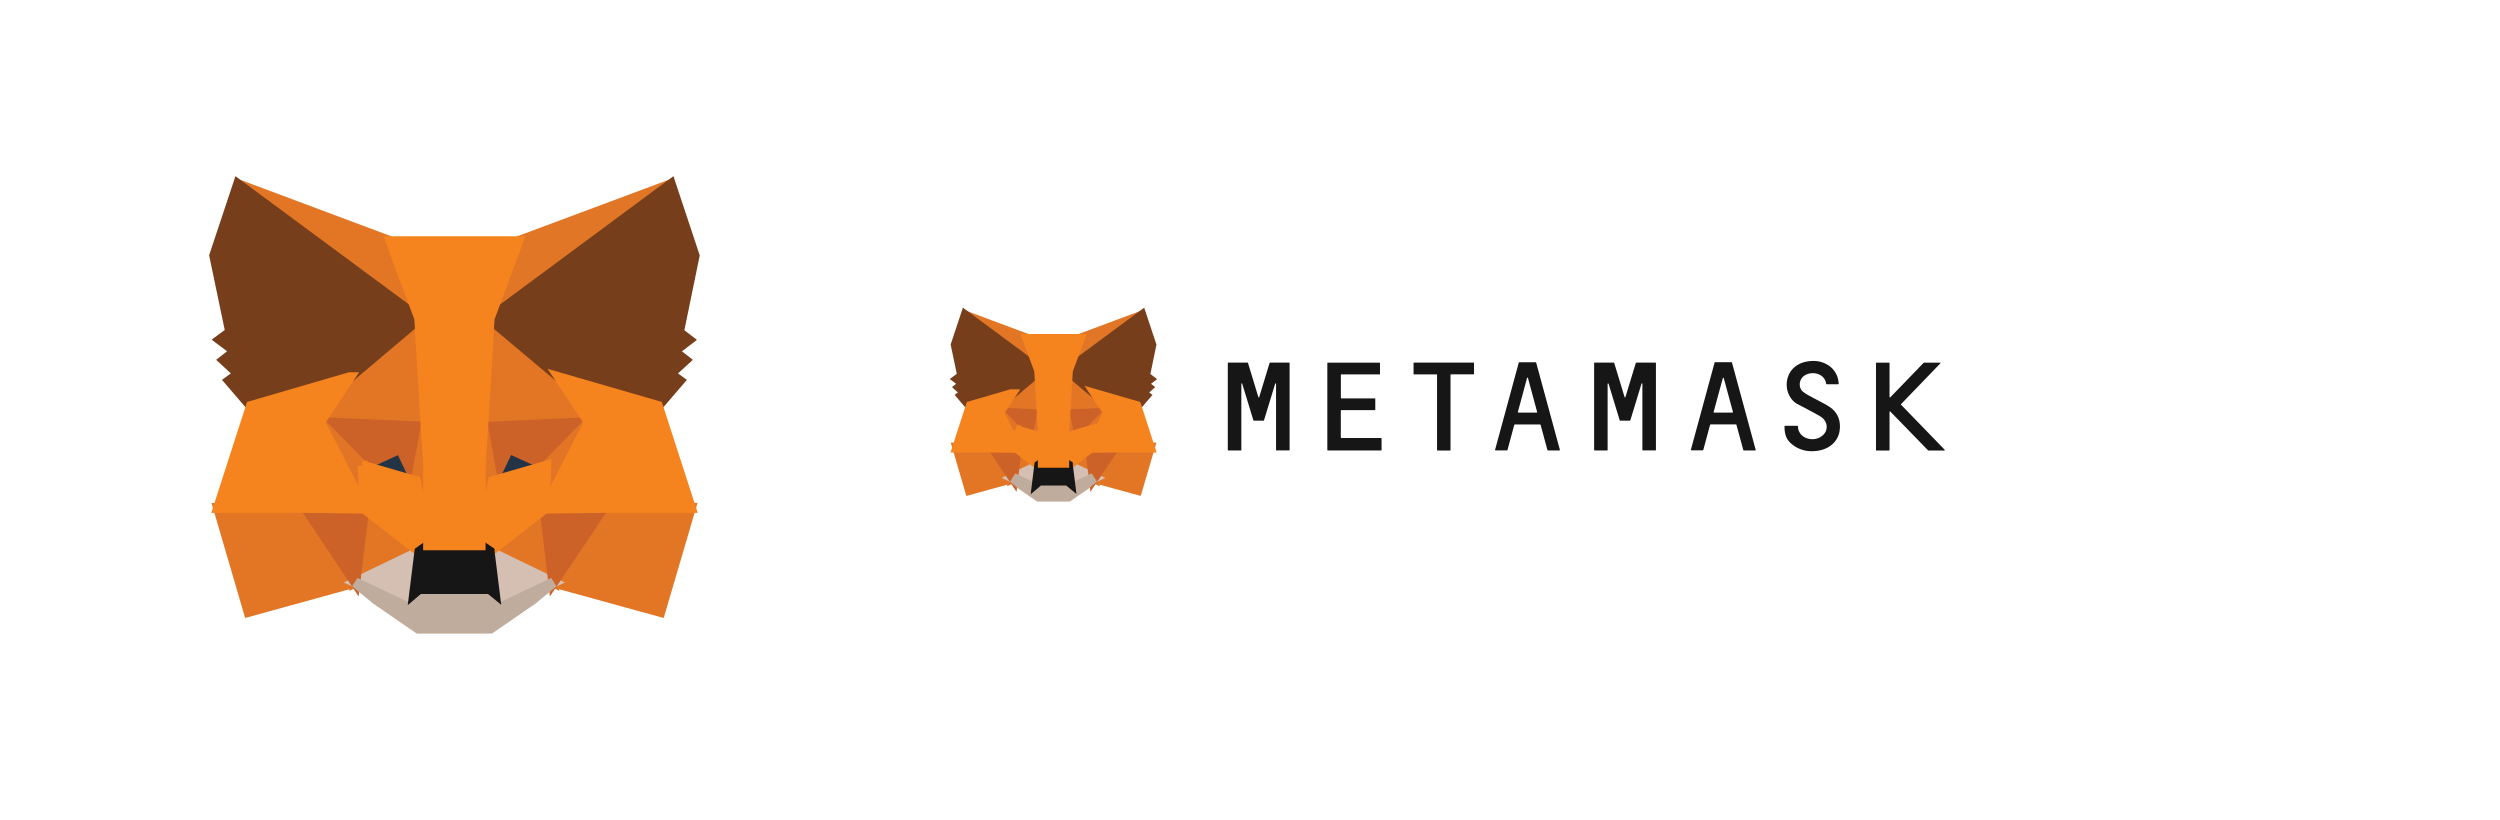 <svg width="250" height="82" viewBox="0 0 250 82" fill="none" xmlns="http://www.w3.org/2000/svg">
<path d="M67.086 18.428L48.315 32.314L51.815 24.128L67.086 18.428Z" fill="#E17726" stroke="#E17726" strokeWidth="0.25" strokeLinecap="round" strokeLinejoin="round"/>
<path d="M23.8 18.428L42.4 32.428L39.072 24.143L23.8 18.428ZM60.329 50.614L55.329 58.243L66.029 61.186L69.086 50.786L60.329 50.614ZM21.814 50.786L24.857 61.186L35.529 58.243L30.557 50.614L21.814 50.786Z" fill="#E27625" stroke="#E27625" strokeWidth="0.25" strokeLinecap="round" strokeLinejoin="round"/>
<path d="M34.957 37.728L31.985 42.214L42.557 42.7L42.214 31.314L34.957 37.743V37.728ZM55.928 37.743L48.557 31.171L48.314 42.7L58.885 42.214L55.928 37.743ZM35.528 58.243L41.943 55.157L36.428 50.871L35.528 58.243ZM48.957 55.143L55.328 58.243L54.471 50.857L48.957 55.143Z" fill="#E27625" stroke="#E27625" strokeWidth="0.25" strokeLinecap="round" strokeLinejoin="round"/>
<path d="M55.329 58.243L48.957 55.157L49.472 59.3L49.414 61.057L55.329 58.243ZM35.529 58.243L41.472 61.057L41.429 59.3L41.943 55.157L35.529 58.243Z" fill="#D5BFB2" stroke="#D5BFB2" strokeWidth="0.25" strokeLinecap="round" strokeLinejoin="round"/>
<path d="M41.571 48.114L36.286 46.571L40.029 44.857L41.586 48.114H41.571ZM49.3 48.114L50.871 44.843L54.629 46.557L49.3 48.129V48.114Z" fill="#233447" stroke="#233447" strokeWidth="0.25" strokeLinecap="round" strokeLinejoin="round"/>
<path d="M35.529 58.243L36.457 50.614L30.557 50.785L35.529 58.243ZM54.429 50.614L55.329 58.243L60.329 50.785L54.429 50.614ZM58.9 42.214L48.329 42.7L49.3 48.128L50.871 44.843L54.629 46.557L58.9 42.214ZM36.286 46.571L40.029 44.857L41.586 48.114L42.571 42.685L32 42.214L36.286 46.571Z" fill="#CC6228" stroke="#CC6228" strokeWidth="0.25" strokeLinecap="round" strokeLinejoin="round"/>
<path d="M32 42.214L36.429 50.857L36.286 46.571L32 42.214ZM54.629 46.571L54.457 50.857L58.886 42.214L54.629 46.571ZM42.571 42.7L41.571 48.128L42.829 54.528L43.114 46.086L42.571 42.7ZM48.314 42.7L47.8 46.071L48.057 54.528L49.3 48.114L48.314 42.685V42.7Z" fill="#E27525" stroke="#E27525" strokeWidth="0.25" strokeLinecap="round" strokeLinejoin="round"/>
<path d="M49.3 48.114L48.057 54.529L48.957 55.157L54.457 50.871L54.629 46.572L49.3 48.114ZM36.286 46.572L36.429 50.857L41.943 55.143L42.829 54.529L41.586 48.114L36.272 46.572H36.286Z" fill="#F5841F" stroke="#F5841F" strokeWidth="0.25" strokeLinecap="round" strokeLinejoin="round"/>
<path d="M49.429 61.057L49.472 59.3L48.986 58.9H41.9L41.429 59.3L41.472 61.057L35.529 58.243L37.614 59.957L41.829 62.857H49.043L53.272 59.943L55.329 58.243L49.414 61.057H49.429Z" fill="#C0AC9D" stroke="#C0AC9D" strokeWidth="0.25" strokeLinecap="round" strokeLinejoin="round"/>
<path d="M48.957 55.143L48.057 54.529H42.829L41.943 55.157L41.429 59.3L41.9 58.9H48.986L49.472 59.3L48.957 55.157V55.143Z" fill="#161616" stroke="#161616" strokeWidth="0.25" strokeLinecap="round" strokeLinejoin="round"/>
<path d="M67.886 33.214L69.457 25.571L67.086 18.428L48.943 31.857L55.929 37.728L65.786 40.6L67.957 38.071L67.014 37.386L68.514 36.014L67.372 35.129L68.872 33.986L67.872 33.214H67.886ZM21.429 25.557L23.029 33.214L22 33.971L23.529 35.114L22.386 36.014L23.872 37.386L22.929 38.071L25.1 40.6L34.957 37.743L41.943 31.843L23.8 18.428L21.429 25.557Z" fill="#763E1A" stroke="#763E1A" strokeWidth="0.25" strokeLinecap="round" strokeLinejoin="round"/>
<path d="M65.786 40.6L55.929 37.743L58.9 42.214L54.472 50.857L60.329 50.786H69.086L65.786 40.6ZM34.957 37.729L25.1 40.6L21.814 50.786H30.572L36.429 50.857L32 42.214L34.972 37.729H34.957ZM48.314 42.7L48.957 31.843L51.814 24.129H39.072L41.929 31.843L42.572 42.7L42.814 46.1V54.529H48.057L48.086 46.1L48.314 42.7Z" fill="#F5841F" stroke="#F5841F" strokeWidth="0.25" strokeLinecap="round" strokeLinejoin="round"/>
<path d="M182.942 40.674C182.425 40.337 181.861 40.093 181.326 39.791C180.977 39.599 180.605 39.424 180.303 39.174C179.791 38.756 179.896 37.924 180.43 37.564C181.204 37.052 182.477 37.337 182.617 38.383C182.617 38.407 182.64 38.424 182.663 38.424H183.826C183.855 38.424 183.878 38.401 183.867 38.366C183.856 38.037 183.775 37.714 183.629 37.419C183.482 37.124 183.273 36.864 183.018 36.657C182.544 36.292 181.964 36.093 181.367 36.093C178.297 36.093 178.012 39.343 179.669 40.366C179.861 40.482 181.483 41.296 182.053 41.651C182.634 42.006 182.808 42.657 182.564 43.163C182.332 43.633 181.75 43.959 181.157 43.918C180.518 43.883 180.018 43.535 179.843 42.994C179.814 42.895 179.797 42.703 179.797 42.628C179.796 42.616 179.79 42.605 179.782 42.596C179.773 42.588 179.762 42.582 179.75 42.581H178.489C178.471 42.581 178.448 42.604 178.448 42.628C178.448 43.535 178.675 44.041 179.291 44.5C179.872 44.936 180.512 45.122 181.163 45.122C182.89 45.122 183.779 44.145 183.954 43.139C184.117 42.151 183.826 41.261 182.942 40.674ZM128.175 36.261H127C126.992 36.262 126.983 36.266 126.976 36.271C126.969 36.276 126.963 36.283 126.96 36.29L125.925 39.697C125.925 39.71 125.92 39.722 125.911 39.73C125.902 39.739 125.89 39.744 125.878 39.744C125.866 39.744 125.854 39.739 125.845 39.73C125.837 39.722 125.832 39.71 125.832 39.697L124.797 36.29C124.791 36.267 124.773 36.261 124.75 36.261H122.826C122.803 36.261 122.779 36.285 122.779 36.302V45C122.779 45.023 122.803 45.046 122.826 45.046H124.087C124.111 45.046 124.134 45.023 124.134 45V38.383C124.134 38.331 124.21 38.325 124.221 38.372L125.268 41.802L125.343 42.035C125.343 42.064 125.361 42.069 125.384 42.069H126.355C126.378 42.069 126.39 42.052 126.396 42.041L126.471 41.796L127.518 38.366C127.529 38.319 127.605 38.331 127.605 38.383V44.994C127.605 45.017 127.628 45.041 127.651 45.041H128.913C128.936 45.041 128.96 45.017 128.96 44.994V36.302C128.96 36.285 128.936 36.261 128.913 36.261H128.175ZM163.628 36.261C163.618 36.261 163.609 36.264 163.601 36.269C163.593 36.275 163.586 36.282 163.582 36.29L162.547 39.697C162.547 39.71 162.542 39.722 162.533 39.73C162.525 39.739 162.512 39.744 162.5 39.744C162.488 39.744 162.476 39.739 162.467 39.73C162.458 39.722 162.454 39.71 162.454 39.697L161.419 36.29C161.419 36.267 161.401 36.261 161.378 36.261H159.46C159.436 36.261 159.413 36.285 159.413 36.302V45C159.413 45.023 159.436 45.046 159.46 45.046H160.721C160.739 45.046 160.762 45.023 160.762 45V38.383C160.762 38.331 160.837 38.325 160.855 38.372L161.901 41.802L161.971 42.035C161.983 42.064 161.994 42.069 162.018 42.069H162.983C162.992 42.069 163.001 42.066 163.01 42.061C163.018 42.056 163.025 42.049 163.029 42.041L163.105 41.796L164.151 38.366C164.163 38.319 164.239 38.331 164.239 38.383V44.994C164.239 45.017 164.262 45.041 164.285 45.041H165.547C165.57 45.041 165.593 45.017 165.593 44.994V36.302C165.593 36.285 165.57 36.261 165.547 36.261H163.628ZM147.355 36.261H141.396C141.378 36.261 141.355 36.285 141.355 36.302V37.395C141.355 37.418 141.378 37.442 141.396 37.442H143.704V45C143.704 45.029 143.727 45.052 143.744 45.052H145.006C145.029 45.052 145.053 45.029 145.053 45.006V37.436H147.355C147.378 37.436 147.401 37.413 147.401 37.389V36.302C147.401 36.285 147.39 36.261 147.355 36.261ZM154.797 45.046H155.948C155.977 45.046 156 45.011 155.989 44.988L153.617 36.261C153.617 36.238 153.599 36.227 153.576 36.227H151.919C151.91 36.228 151.901 36.232 151.894 36.238C151.887 36.245 151.881 36.252 151.878 36.261L149.506 44.982C149.494 45.011 149.518 45.041 149.547 45.041H150.698C150.721 45.041 150.733 45.029 150.744 45.011L151.43 42.477C151.436 42.453 151.454 42.447 151.477 42.447H154.012C154.035 42.447 154.053 42.459 154.058 42.477L154.744 45.011C154.756 45.029 154.779 45.046 154.791 45.046H154.797ZM151.785 41.203L152.704 37.802C152.704 37.79 152.709 37.778 152.717 37.769C152.726 37.761 152.738 37.756 152.75 37.756C152.763 37.756 152.774 37.761 152.783 37.769C152.792 37.778 152.797 37.79 152.797 37.802L153.715 41.203C153.727 41.232 153.704 41.261 153.675 41.261H151.832C151.797 41.261 151.773 41.232 151.785 41.203ZM174.372 45.046H175.523C175.553 45.046 175.576 45.011 175.57 44.988L173.198 36.256C173.186 36.232 173.175 36.221 173.151 36.221H171.506C171.496 36.221 171.486 36.225 171.478 36.231C171.469 36.237 171.463 36.246 171.46 36.256L169.087 44.977C169.082 45.006 169.105 45.035 169.134 45.035H170.279C170.303 45.035 170.32 45.023 170.326 45.006L171.012 42.471C171.023 42.447 171.035 42.442 171.058 42.442H173.599C173.617 42.442 173.634 42.453 173.64 42.471L174.332 45.006C174.332 45.023 174.355 45.041 174.372 45.041V45.046ZM171.361 41.203L172.285 37.802C172.289 37.793 172.294 37.785 172.302 37.78C172.31 37.775 172.319 37.772 172.329 37.772C172.338 37.772 172.347 37.775 172.355 37.78C172.363 37.785 172.369 37.793 172.372 37.802L173.297 41.203C173.297 41.232 173.279 41.261 173.25 41.261H171.407C171.378 41.261 171.349 41.232 171.361 41.203ZM134.082 43.756V41.058C134.082 41.035 134.099 41.011 134.122 41.011H137.483C137.506 41.011 137.529 40.988 137.529 40.971V39.883C137.528 39.872 137.523 39.861 137.514 39.852C137.506 39.843 137.495 39.838 137.483 39.837H134.128C134.105 39.837 134.087 39.814 134.087 39.791V37.488C134.087 37.465 134.105 37.442 134.128 37.442H137.954C137.977 37.442 138 37.418 138 37.395V36.314C137.999 36.302 137.994 36.291 137.985 36.282C137.977 36.274 137.966 36.269 137.954 36.267H132.779C132.767 36.269 132.756 36.274 132.748 36.282C132.739 36.291 132.734 36.302 132.733 36.314V45C132.733 45.023 132.756 45.046 132.779 45.046H138.111C138.134 45.046 138.157 45.023 138.157 45V43.849C138.156 43.837 138.151 43.826 138.142 43.817C138.134 43.809 138.123 43.803 138.111 43.802H134.122C134.099 43.796 134.087 43.779 134.087 43.75L134.082 43.756ZM194.465 44.971L190.105 40.471C190.098 40.462 190.094 40.452 190.094 40.442C190.094 40.431 190.098 40.421 190.105 40.413L194.029 36.343C194.039 36.338 194.047 36.33 194.051 36.319C194.055 36.309 194.054 36.298 194.05 36.288C194.045 36.278 194.037 36.27 194.026 36.266C194.016 36.262 194.004 36.263 193.994 36.267H192.39C192.372 36.267 192.367 36.273 192.361 36.285L189.029 39.732C189.023 39.738 189.015 39.741 189.007 39.742C188.999 39.744 188.991 39.743 188.983 39.74C188.975 39.737 188.969 39.732 188.964 39.725C188.958 39.719 188.955 39.711 188.954 39.703V36.314C188.953 36.302 188.947 36.291 188.939 36.282C188.93 36.274 188.919 36.269 188.907 36.267H187.646C187.634 36.269 187.622 36.274 187.614 36.282C187.605 36.291 187.6 36.302 187.599 36.314V45.006C187.599 45.029 187.622 45.052 187.646 45.052H188.907C188.93 45.052 188.954 45.029 188.954 45.006V41.18C188.954 41.139 189.006 41.122 189.029 41.151L192.808 45.035C192.815 45.042 192.822 45.048 192.832 45.052H194.442C194.471 45.046 194.5 44.994 194.465 44.971Z" fill="#161616"/>
<path d="M114.163 31.581L106.523 37.233L107.948 33.901L114.163 31.581Z" fill="#E17726" stroke="#E17726" strokeWidth="0.25" strokeLinecap="round" strokeLinejoin="round"/>
<path d="M96.546 31.581L104.116 37.279L102.762 33.907L96.546 31.581ZM111.413 44.68L109.378 47.785L113.732 48.983L114.977 44.75L111.413 44.68ZM95.738 44.75L96.977 48.983L101.32 47.785L99.296 44.68L95.738 44.75Z" fill="#E27625" stroke="#E27625" strokeWidth="0.25" strokeLinecap="round" strokeLinejoin="round"/>
<path d="M101.087 39.436L99.878 41.261L104.18 41.459L104.041 36.825L101.087 39.442V39.436ZM109.622 39.442L106.622 36.767L106.523 41.459L110.826 41.261L109.622 39.442ZM101.32 47.785L103.93 46.529L101.686 44.785L101.32 47.785ZM106.785 46.523L109.378 47.785L109.029 44.779L106.785 46.523Z" fill="#E27625" stroke="#E27625" strokeWidth="0.25" strokeLinecap="round" strokeLinejoin="round"/>
<path d="M109.378 47.785L106.785 46.529L106.994 48.215L106.971 48.93L109.378 47.785ZM101.32 47.785L103.738 48.93L103.721 48.215L103.93 46.529L101.32 47.785Z" fill="#D5BFB2" stroke="#D5BFB2" strokeWidth="0.25" strokeLinecap="round" strokeLinejoin="round"/>
<path d="M103.779 43.663L101.628 43.035L103.151 42.337L103.785 43.663H103.779ZM106.924 43.663L107.564 42.331L109.093 43.029L106.924 43.669V43.663Z" fill="#233447" stroke="#233447" strokeWidth="0.25" strokeLinecap="round" strokeLinejoin="round"/>
<path d="M101.32 47.785L101.698 44.68L99.296 44.75L101.32 47.785ZM109.011 44.68L109.378 47.785L111.413 44.75L109.011 44.68ZM110.831 41.261L106.529 41.459L106.924 43.669L107.564 42.331L109.093 43.029L110.831 41.261ZM101.628 43.035L103.151 42.337L103.785 43.663L104.186 41.453L99.884 41.261L101.628 43.035Z" fill="#CC6228" stroke="#CC6228" strokeWidth="0.25" strokeLinecap="round" strokeLinejoin="round"/>
<path d="M99.884 41.261L101.686 44.779L101.628 43.035L99.884 41.261ZM109.093 43.035L109.023 44.779L110.826 41.261L109.093 43.035ZM104.186 41.459L103.779 43.669L104.291 46.273L104.407 42.837L104.186 41.459ZM106.523 41.459L106.314 42.831L106.419 46.273L106.924 43.663L106.523 41.453V41.459Z" fill="#E27525" stroke="#E27525" strokeWidth="0.25" strokeLinecap="round" strokeLinejoin="round"/>
<path d="M106.924 43.663L106.419 46.273L106.785 46.529L109.023 44.785L109.093 43.035L106.924 43.663ZM101.628 43.035L101.686 44.779L103.93 46.523L104.291 46.273L103.785 43.663L101.622 43.035H101.628Z" fill="#F5841F" stroke="#F5841F" strokeWidth="0.25" strokeLinecap="round" strokeLinejoin="round"/>
<path d="M106.977 48.93L106.994 48.215L106.797 48.052H103.913L103.721 48.215L103.738 48.93L101.32 47.785L102.169 48.483L103.884 49.663H106.82L108.541 48.477L109.378 47.785L106.971 48.93H106.977Z" fill="#C0AC9D" stroke="#C0AC9D" strokeWidth="0.25" strokeLinecap="round" strokeLinejoin="round"/>
<path d="M106.785 46.523L106.418 46.273H104.29L103.93 46.529L103.721 48.215L103.913 48.052H106.796L106.994 48.215L106.785 46.529V46.523Z" fill="#161616" stroke="#161616" strokeWidth="0.25" strokeLinecap="round" strokeLinejoin="round"/>
<path d="M114.489 37.599L115.128 34.488L114.163 31.581L106.779 37.046L109.622 39.436L113.634 40.605L114.518 39.575L114.134 39.296L114.744 38.738L114.279 38.378L114.89 37.913L114.483 37.599H114.489ZM95.582 34.483L96.233 37.599L95.814 37.907L96.436 38.372L95.971 38.738L96.576 39.296L96.192 39.575L97.076 40.605L101.087 39.442L103.93 37.041L96.547 31.581L95.582 34.483Z" fill="#763E1A" stroke="#763E1A" strokeWidth="0.25" strokeLinecap="round" strokeLinejoin="round"/>
<path d="M113.634 40.605L109.622 39.442L110.831 41.262L109.029 44.779L111.413 44.75H114.977L113.634 40.605ZM101.087 39.436L97.076 40.605L95.738 44.75H99.302L101.686 44.779L99.884 41.262L101.093 39.436H101.087ZM106.523 41.459L106.785 37.041L107.948 33.901H102.762L103.924 37.041L104.186 41.459L104.285 42.843V46.273H106.419L106.43 42.843L106.523 41.459Z" fill="#F5841F" stroke="#F5841F" strokeWidth="0.25" strokeLinecap="round" strokeLinejoin="round"/>
</svg>
